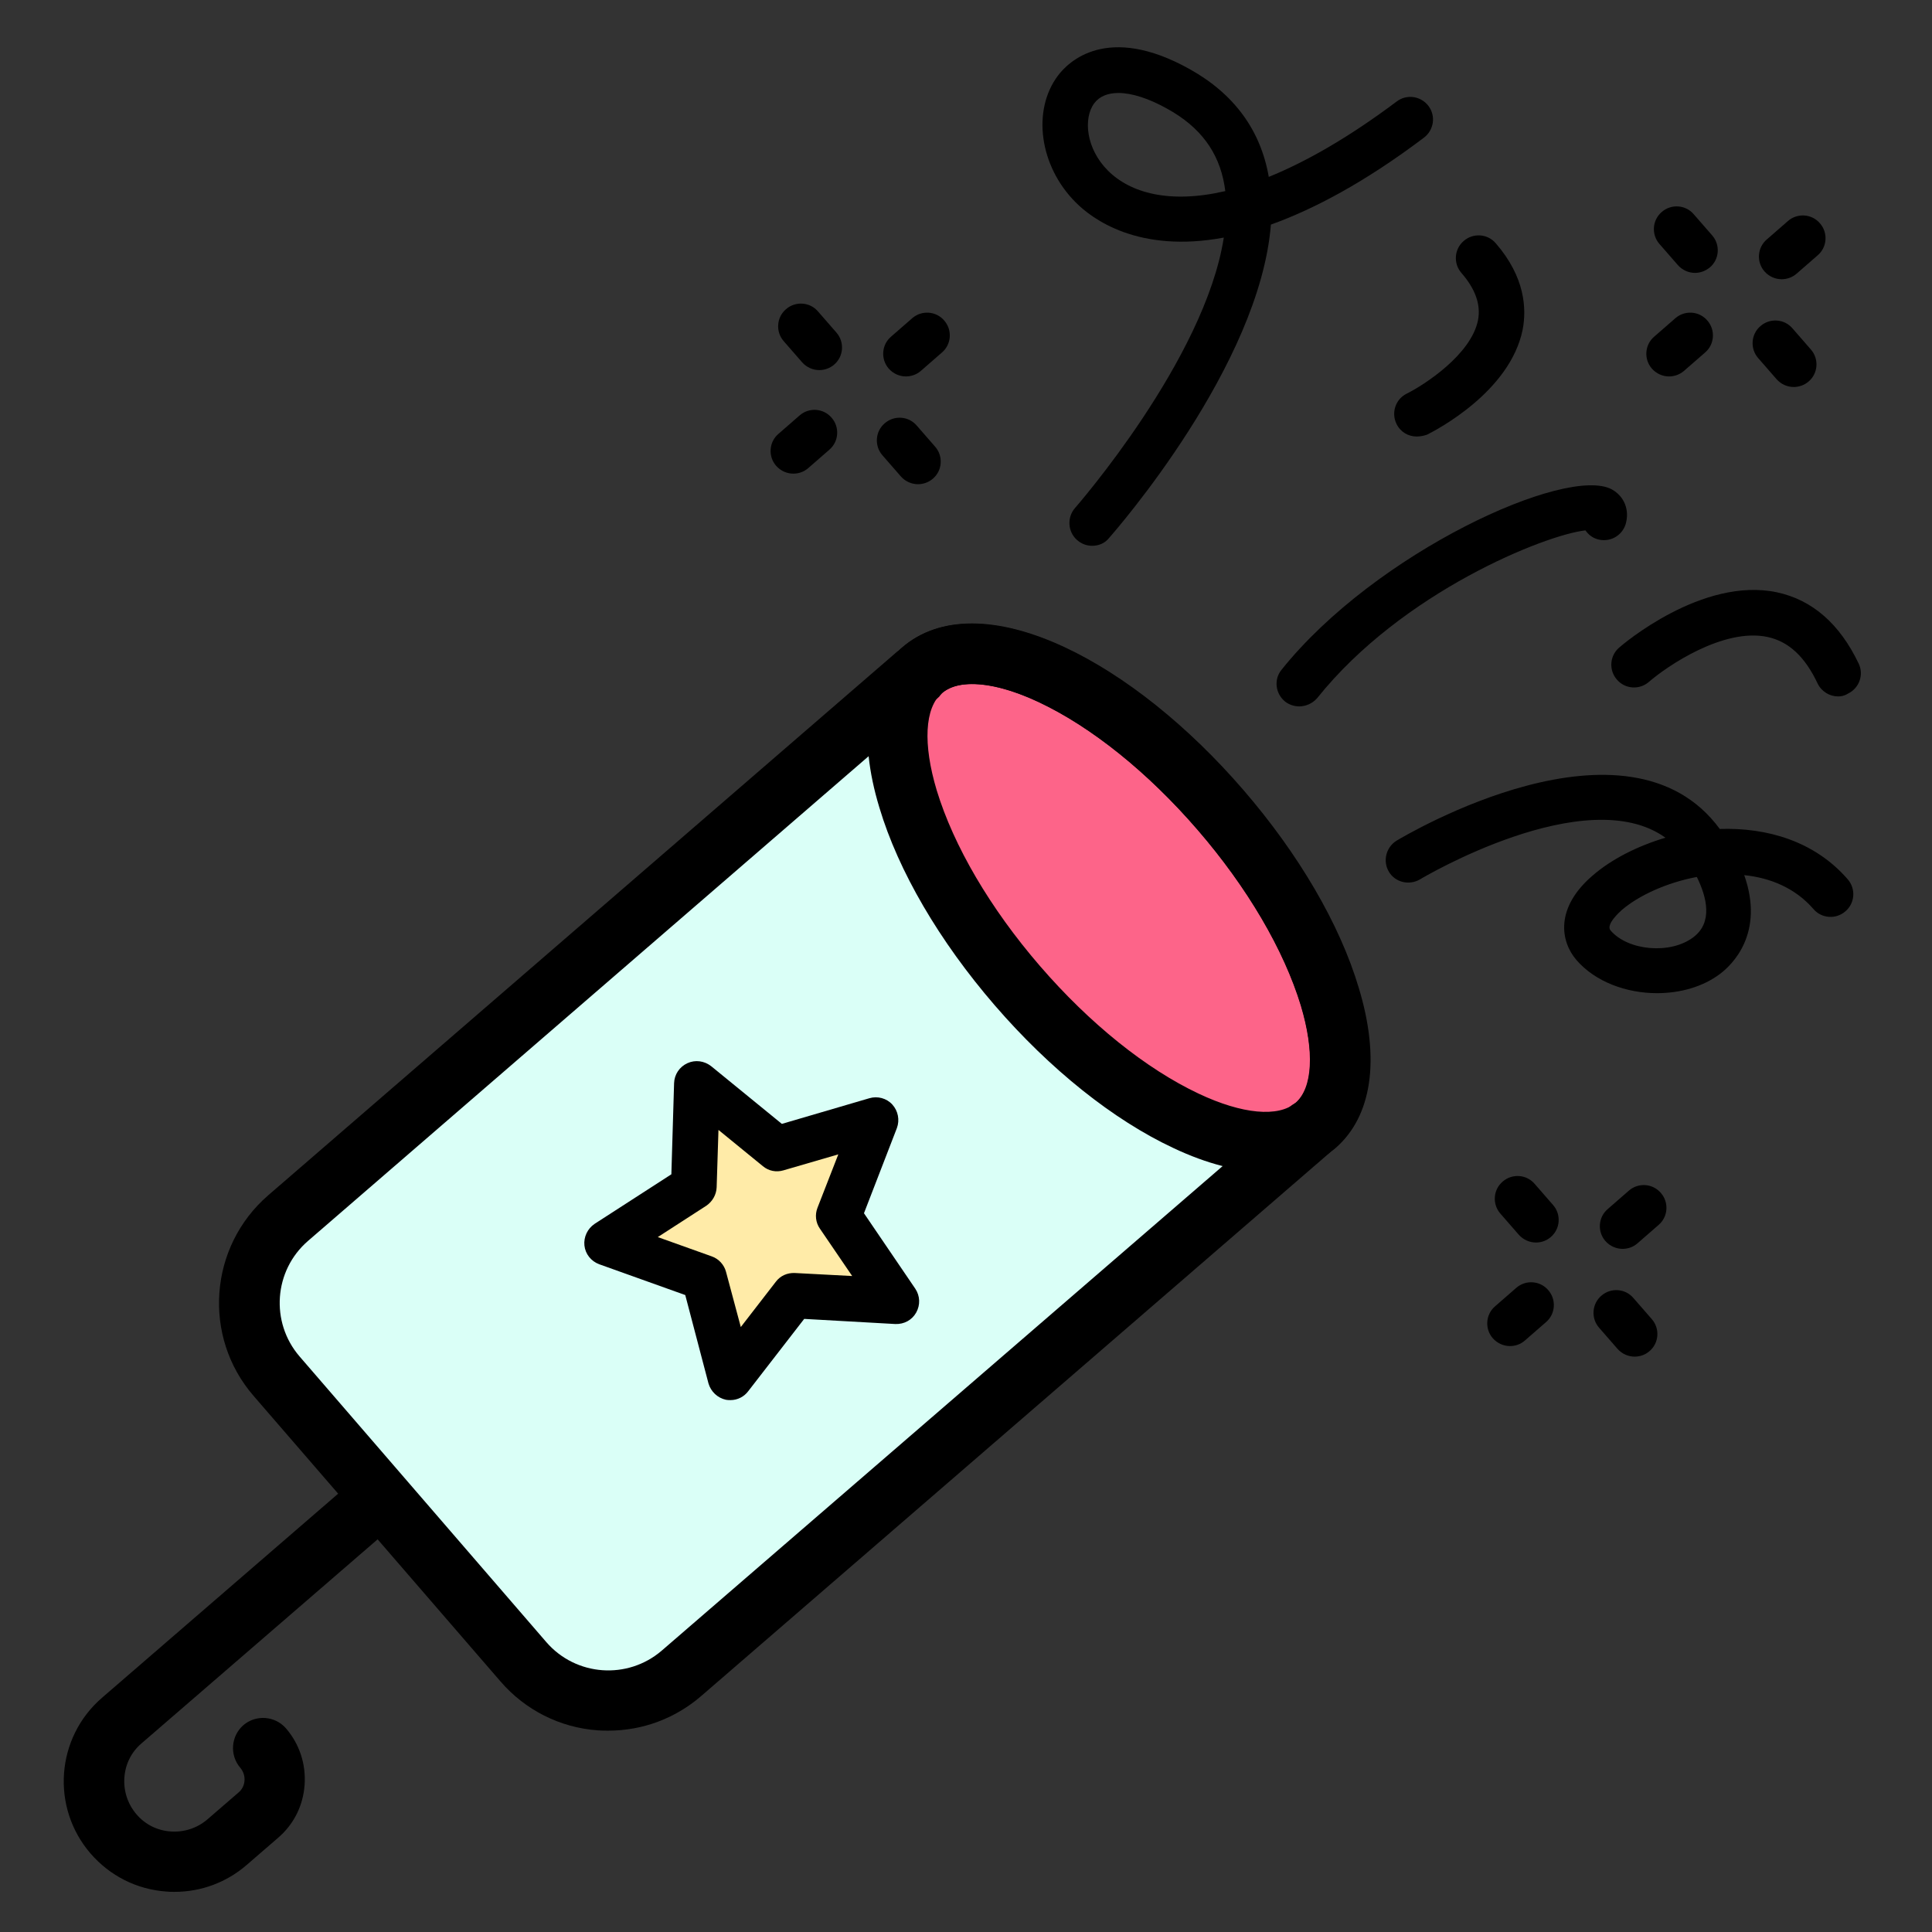 <svg id="Layer_2" enable-background="new 0 0 64 64" viewBox="0 0 64 64" xmlns="http://www.w3.org/2000/svg"><rect x="0" y="0" width="64" height="64" fill="#333333" stroke="none"/><g><path d="m43.58 37.28c1.86-1.61.45-6.28-3.15-10.45-3.6-4.16-8.02-6.24-9.88-4.63-.07.06-.12.13-.18.2l-.02-.02-20.81 17.97c-1.55 1.34-1.72 3.68-.38 5.23l8.18 9.47c1.34 1.55 3.68 1.72 5.23.38l20.8-17.98-.02-.02c.08-.05.16-.09.23-.15z" fill="#dafff7"/><path d="m43.58 37.28c-1.86 1.61-6.28-.47-9.88-4.63s-5.01-8.84-3.15-10.45 6.28.47 9.88 4.63 5.01 8.84 3.15 10.45z" fill="#fd6489"/><path d="m27.78 40.29 1.93 2.82-3.42-.18-2.09 2.7-.87-3.3-3.22-1.16 2.87-1.85.1-3.42 2.65 2.16 3.28-.96z" fill="#ffeba8"/><path d="m41.94 38.82c-.91 0-1.95-.26-3.07-.79-1.99-.93-4.09-2.61-5.92-4.73s-3.19-4.44-3.82-6.55c-.72-2.37-.44-4.26.77-5.31 1.22-1.05 3.12-1.05 5.37 0 1.99.93 4.09 2.61 5.92 4.73s3.19 4.44 3.82 6.55c.72 2.37.44 4.26-.77 5.31-.62.53-1.39.79-2.3.79zm-9.75-16.16c-.42 0-.76.1-.99.3-.57.49-.63 1.69-.17 3.22.56 1.84 1.77 3.91 3.42 5.82s3.52 3.41 5.26 4.23c1.44.68 2.64.79 3.21.3.56-.49.63-1.69.17-3.22-.56-1.84-1.77-3.91-3.42-5.82s-3.52-3.41-5.26-4.23c-.85-.4-1.61-.6-2.22-.6z"/><path d="m20.15 57.33c-.12 0-.23 0-.35-.01-1.25-.09-2.4-.67-3.22-1.62l-8.18-9.46c-1.7-1.96-1.48-4.94.48-6.64l20.8-17.98c.03-.03.06-.05.09-.07.04-.04.07-.07.11-.1 1.22-1.05 3.12-1.05 5.37 0 1.99.93 4.09 2.61 5.92 4.73s3.19 4.44 3.82 6.55c.72 2.37.44 4.26-.77 5.31-.04.03-.08.06-.12.09-.03.03-.05.06-.08.08l-20.8 17.98c-.86.74-1.94 1.14-3.07 1.14zm10.66-34.04-20.61 17.82c-1.13.98-1.25 2.69-.28 3.82l8.18 9.47c.98 1.13 2.69 1.25 3.82.28l20.64-17.83c.07-.1.15-.18.25-.25 0 0 .11-.07.13-.08.56-.49.61-1.69.16-3.21-.56-1.84-1.77-3.91-3.42-5.82s-3.52-3.41-5.26-4.23c-1.44-.68-2.64-.79-3.21-.3 0 0-.09.1-.09.11-.09.09-.19.17-.31.22z"/><path d="m24.2 46.38c-.05 0-.1 0-.15-.01-.28-.06-.5-.27-.58-.54l-.77-2.93-2.85-1.02c-.27-.1-.46-.34-.49-.62s.1-.56.34-.72l2.54-1.64.09-3.02c.01-.29.18-.54.44-.66s.56-.08.79.1l2.34 1.91 2.9-.85c.27-.08.57 0 .76.21s.25.51.15.78l-1.09 2.82 1.7 2.5c.16.24.17.54.03.79s-.4.39-.69.38l-3.02-.17-1.85 2.39c-.14.19-.36.3-.59.3zm-2.41-5.4 1.79.64c.23.08.41.28.47.51l.49 1.83 1.16-1.5c.15-.2.38-.3.63-.29l1.9.1-1.07-1.57c-.14-.2-.17-.46-.08-.69l.69-1.77-1.82.53c-.24.07-.49.02-.68-.14l-1.47-1.2-.06 1.9c-.01.25-.14.47-.34.61z"/><path d="m5.78 62.67c-.09 0-.18 0-.27-.01-.98-.07-1.87-.52-2.51-1.26-1.32-1.53-1.15-3.84.38-5.16l8.47-7.32c.42-.36 1.05-.31 1.41.1.36.42.31 1.05-.1 1.41l-8.47 7.32c-.34.29-.54.69-.57 1.14-.03.44.11.87.4 1.21s.69.54 1.14.57c.44.03.87-.11 1.21-.4l1.03-.89c.12-.1.19-.24.2-.4.01-.15-.04-.3-.14-.42-.36-.42-.31-1.05.1-1.41.42-.36 1.05-.31 1.41.1.45.52.67 1.19.62 1.88s-.36 1.31-.89 1.76l-1.03.89c-.67.58-1.51.89-2.39.89z"/><path d="m54.89 32.9c-1.02 0-2.05-.38-2.67-1.1-.53-.62-.71-1.72.53-2.79.62-.54 1.48-.98 2.42-1.26-2.63-1.89-8.07 1.34-8.13 1.38-.36.21-.82.1-1.03-.25s-.1-.81.25-1.03c.32-.19 7.65-4.55 10.71-.39 1.56-.05 3.14.4 4.24 1.67.27.31.24.79-.08 1.06-.31.27-.79.24-1.06-.08-.6-.69-1.42-1.03-2.29-1.12.68 1.93-.4 2.97-.8 3.27-.57.43-1.32.64-2.09.64zm1.32-3.85c-1.01.19-1.93.62-2.48 1.09-.09.08-.54.49-.38.68.58.68 1.99.8 2.74.23.66-.49.45-1.33.12-2z"/><path d="m43.04 23.4c-.16 0-.33-.05-.47-.16-.32-.26-.38-.73-.12-1.05 3.12-3.9 9.45-6.78 10.94-5.98.42.23.6.69.46 1.16-.13.4-.55.61-.94.49-.17-.05-.3-.16-.39-.29-1.31.14-6.07 2.03-8.89 5.56-.15.17-.37.27-.59.27z"/><path d="m60.89 23.07c-.28 0-.55-.16-.68-.43-.42-.89-.96-1.39-1.66-1.54-1.46-.31-3.33.97-3.93 1.49-.31.27-.79.24-1.06-.08-.27-.31-.24-.79.08-1.06.11-.1 2.75-2.35 5.22-1.83 1.17.25 2.08 1.04 2.71 2.36.18.37.02.82-.36 1-.11.07-.22.09-.32.09z"/><path d="m46.93 14.46c-.28 0-.54-.15-.67-.42-.18-.37-.03-.82.34-1 .58-.29 2.13-1.29 2.36-2.43.1-.51-.08-1.03-.55-1.57-.27-.31-.24-.79.08-1.06.31-.27.79-.24 1.06.08.98 1.13 1.02 2.18.89 2.86-.42 2.07-2.89 3.34-3.17 3.48-.12.04-.23.06-.34.06z"/><path d="m36.18 18.08c-.18 0-.35-.06-.5-.19-.31-.27-.34-.75-.07-1.06.05-.06 4.3-4.92 4.93-8.96-2.83.53-4.37-.62-4.91-1.17-1.2-1.2-1.45-3.05-.58-4.2.33-.44 1.62-1.74 4.36-.21 1.47.82 2.35 2.02 2.62 3.57 1.23-.5 2.64-1.3 4.24-2.5.33-.25.8-.18 1.05.15s.18.8-.15 1.05c-1.96 1.48-3.65 2.37-5.07 2.88-.37 4.67-5.13 10.12-5.36 10.38-.14.18-.35.26-.56.26zm.87-15c-.35 0-.63.11-.8.34-.37.49-.28 1.5.45 2.23.74.74 2.04 1.11 3.89.68-.01-.07-.02-.13-.03-.2-.19-1.1-.8-1.92-1.88-2.52-.62-.35-1.19-.53-1.63-.53z"/><path d="m30.01 12.47c-.21 0-.42-.09-.57-.26-.27-.31-.24-.79.08-1.06l.7-.61c.31-.27.79-.24 1.06.08.27.31.24.79-.08 1.06l-.7.61c-.14.12-.32.18-.49.18z"/><path d="m26.28 15.69c-.21 0-.42-.09-.57-.26-.27-.31-.24-.79.08-1.06l.7-.61c.31-.27.79-.24 1.06.08.27.31.24.79-.08 1.06l-.7.61c-.14.12-.31.18-.49.18z"/><path d="m30.41 16.04c-.21 0-.42-.09-.57-.26l-.61-.7c-.27-.31-.24-.79.08-1.06.31-.27.79-.24 1.06.08l.61.7c.27.31.24.79-.08 1.06-.14.12-.32.18-.49.18z"/><path d="m27.14 12.26c-.21 0-.42-.09-.57-.26l-.61-.7c-.27-.31-.24-.79.08-1.06.31-.27.79-.24 1.06.08l.61.7c.27.31.24.79-.08 1.06-.14.12-.32.18-.49.18z"/><path d="m53.75 41.37c-.21 0-.42-.09-.57-.26-.27-.31-.24-.79.08-1.06l.7-.61c.31-.27.79-.24 1.06.08.27.31.24.79-.08 1.06l-.7.61c-.14.12-.31.18-.49.18z"/><path d="m50.02 44.59c-.21 0-.42-.09-.57-.26-.27-.31-.24-.79.08-1.06l.7-.61c.31-.27.79-.24 1.06.08.27.31.24.79-.08 1.06l-.7.61c-.14.12-.31.18-.49.18z"/><path d="m54.15 44.94c-.21 0-.42-.09-.57-.26l-.61-.7c-.27-.31-.24-.79.08-1.06.31-.27.79-.24 1.06.08l.61.7c.27.31.24.79-.08 1.06-.14.12-.31.18-.49.18z"/><path d="m50.88 41.16c-.21 0-.42-.09-.57-.26l-.61-.7c-.27-.31-.24-.79.08-1.06.31-.27.79-.24 1.06.08l.61.7c.27.31.24.79-.08 1.06-.14.12-.31.18-.49.18z"/><path d="m59.02 9.25c-.21 0-.42-.09-.57-.26-.27-.31-.24-.79.08-1.06l.7-.61c.31-.27.79-.24 1.06.08.27.31.24.79-.08 1.06l-.7.61c-.14.12-.32.18-.49.18z"/><path d="m55.29 12.47c-.21 0-.42-.09-.57-.26-.27-.31-.24-.79.08-1.06l.7-.61c.31-.27.79-.24 1.06.08.27.31.24.79-.08 1.06l-.7.61c-.14.12-.32.18-.49.18z"/><path d="m59.42 12.82c-.21 0-.42-.09-.57-.26l-.61-.7c-.27-.31-.24-.79.08-1.06.31-.27.79-.24 1.06.08l.61.7c.27.31.24.79-.08 1.06-.14.12-.32.18-.49.18z"/><path d="m56.15 9.04c-.21 0-.42-.09-.57-.26l-.61-.7c-.27-.31-.24-.79.08-1.06.31-.27.79-.24 1.06.08l.61.7c.27.31.24.79-.08 1.06-.15.12-.32.18-.49.18z"/></g></svg>